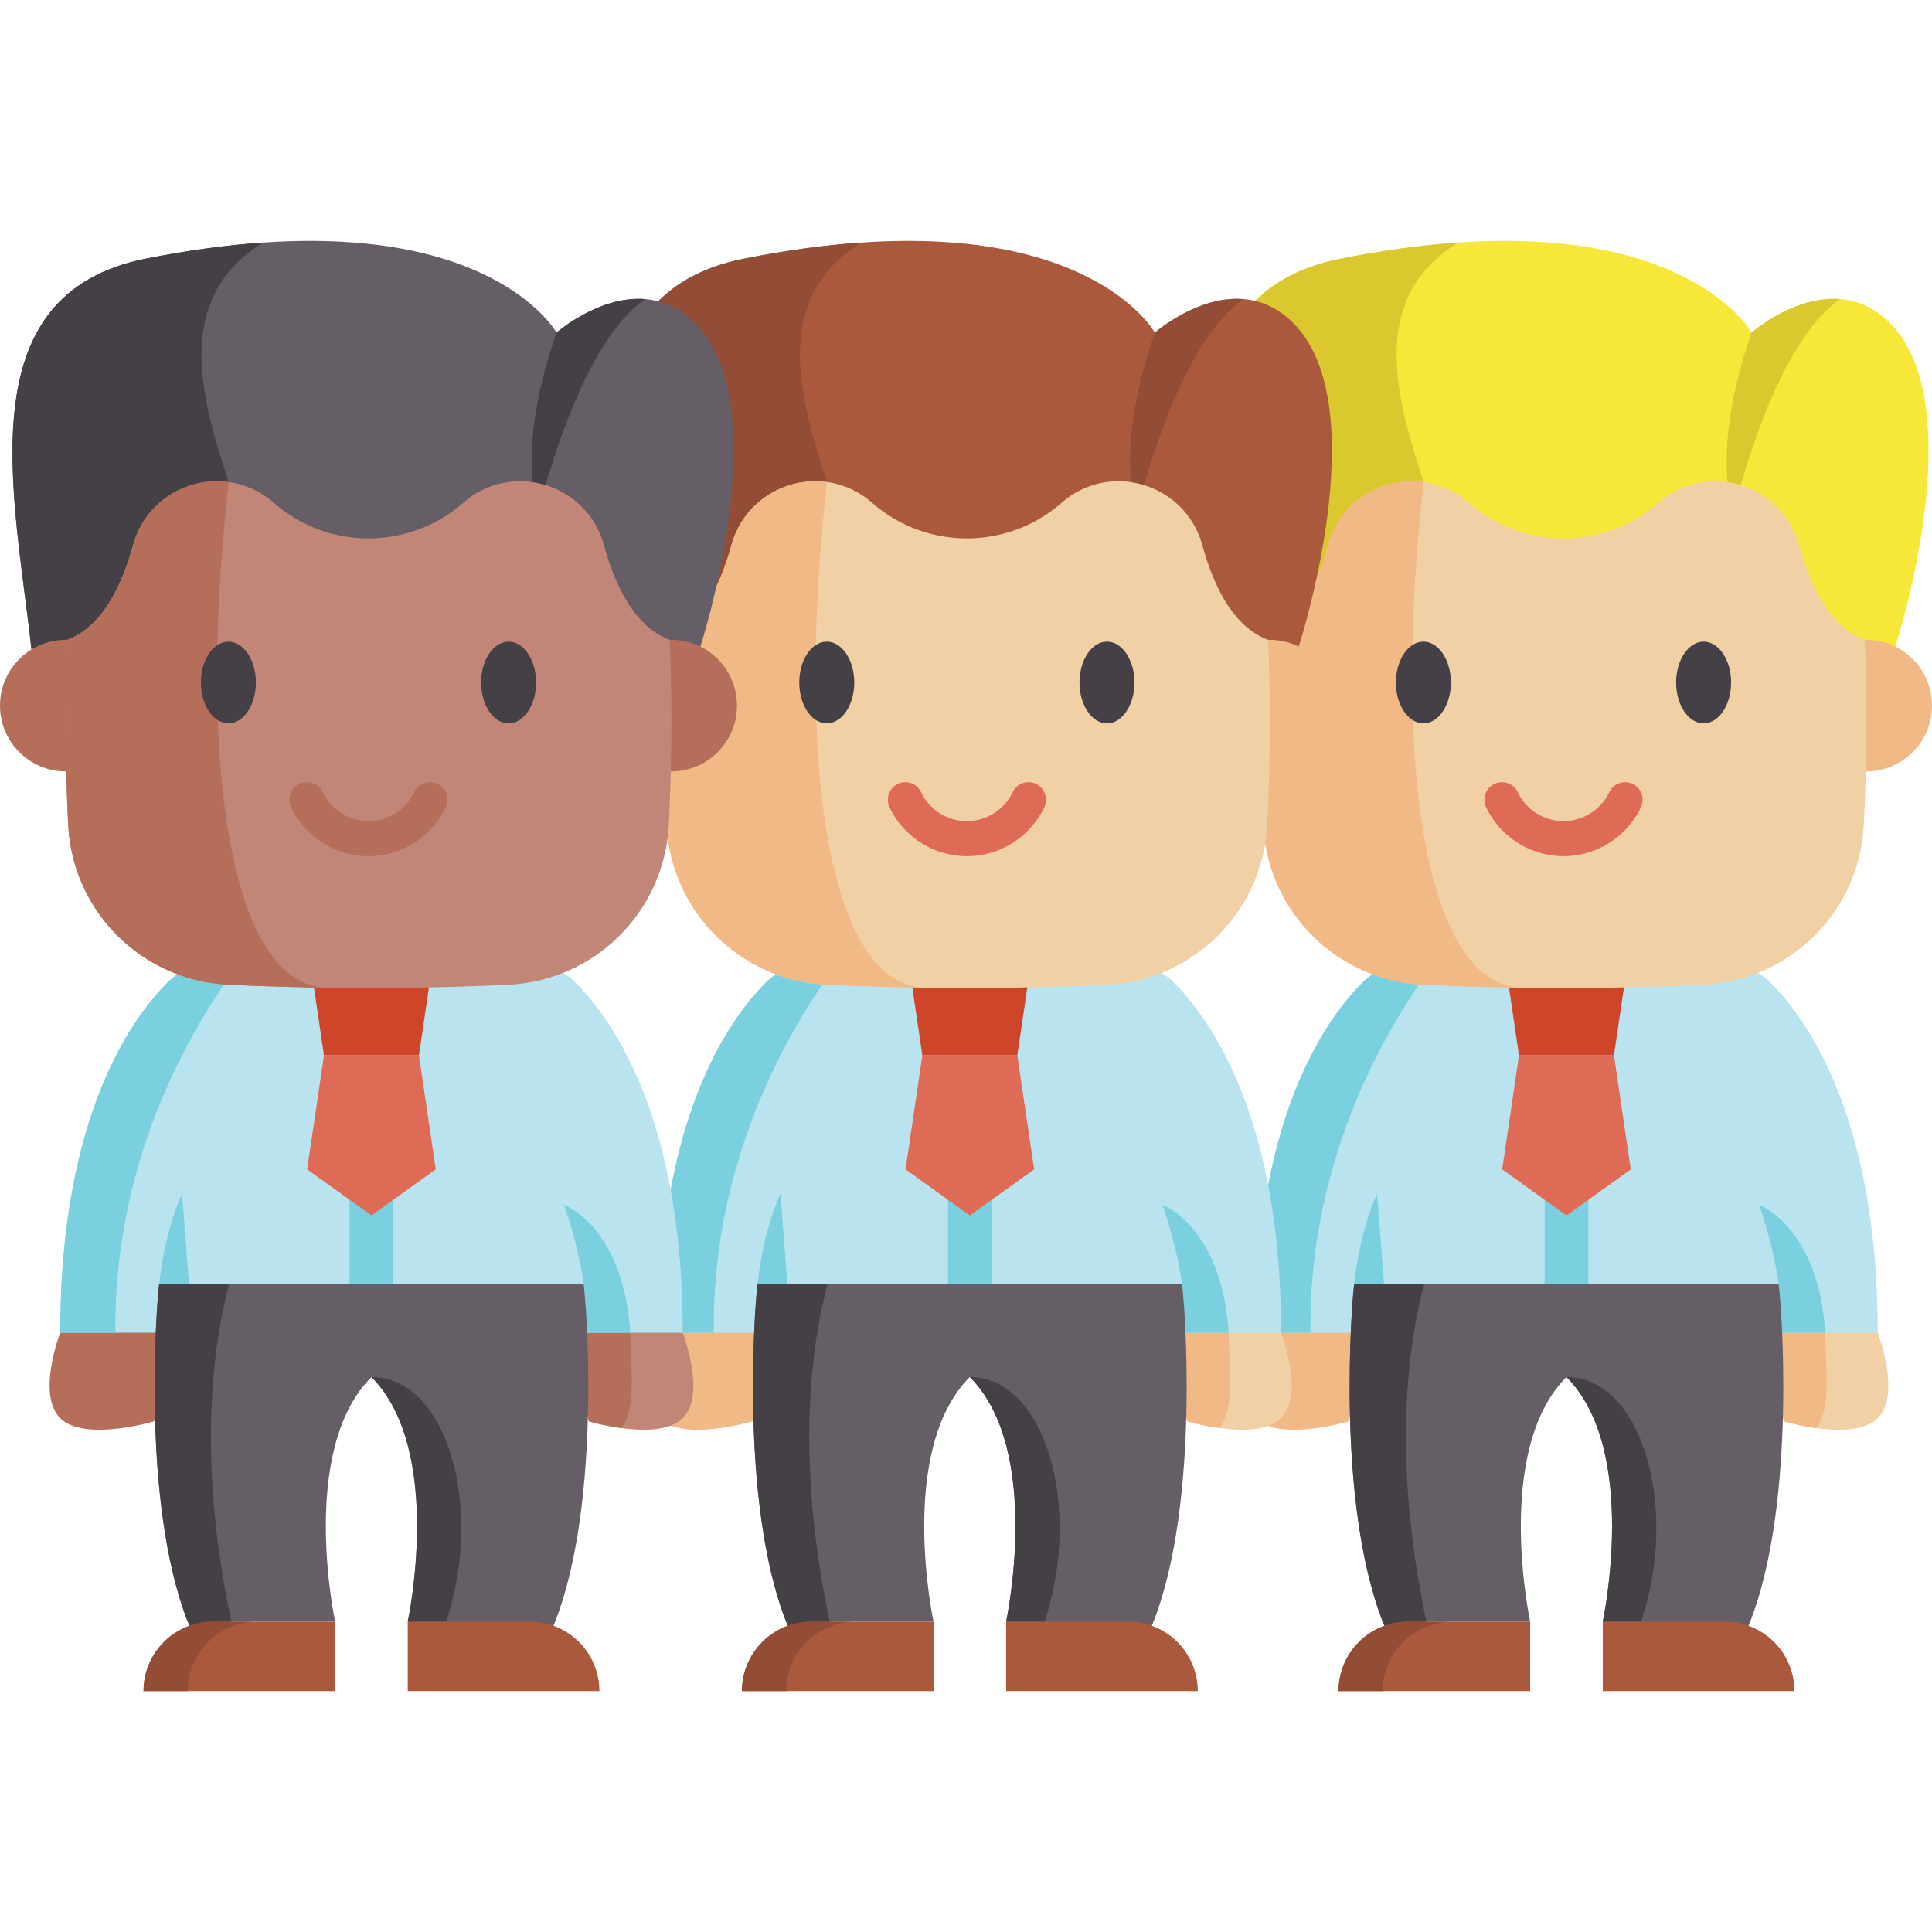 <svg viewBox="0 0 512 512" xmlns="http://www.w3.org/2000/svg"><g><path d="M357.519 376.671s-18.515 5.517-24.867-.835 0-22.648 0-22.648l31.455-12.872z" fill="#f1b986"></path><path d="M497.616 375.84c-3.464 3.457-10.532 3.395-16.246 2.614-4.786-.642-8.622-1.786-8.622-1.786l-7.106-29.686-1.013-4.222 32.987 10.431s6.349 16.293 0 22.649z" fill="#f1d0a5"></path><path d="M481.37 378.454c-4.786-.642-8.622-1.786-8.622-1.786l-7.106-29.686 18.079 6.202c0 8.622 1.801 19.811-2.351 25.27z" fill="#f1b986"></path><path d="M470.293 353.185s-35.743 23.436-55.157 4.014c-19.422 19.422-54.814-4.014-54.814-4.014h-27.673c0-57.239 18.877-83.342 28.623-93.008a14.665 14.665 0 0 1 10.334-4.25h87.052c3.872 0 7.585 1.523 10.334 4.25 9.746 9.665 28.623 35.768 28.623 93.008z" fill="#b9e4ef"></path><path d="M483.723 353.185h-11.801c0-4.688.083-8.584-.541-12.867-1.663-11.423-5.224-20.996-5.224-20.996s15.671 5.522 17.566 33.863zM379.59 255.928c-11.645 15.717-32.86 50.81-32.304 97.257h-14.637c0-57.239 18.877-83.342 28.623-93.008a14.665 14.665 0 0 1 10.334-4.25h7.984z" fill="#7ad0df"></path><path d="m463.808 429.76-2.858 6.953-36.205-6.953s9.797-45.406-9.617-64.828c-19.414 19.422-9.617 64.828-9.617 64.828h-39.07c-12.499-32.03-8.176-85.369-7.565-89.442h112.505c.611 4.073 4.926 57.412-7.573 89.442z" fill="#665e66"></path><path d="M358.876 340.318c1.618-15.034 6.075-23.948 6.075-23.948l2.743 36" fill="#7ad0df"></path><path d="m378.008 429.76-9.286 5.581-2.281-5.581c-12.499-32.03-8.176-85.369-7.565-89.442h18.537c-3.932 14.708-8.795 45.242.595 89.442zM434.942 429.76h-10.196s9.797-45.406-9.617-64.828c19.813 0 30.001 34.114 19.813 64.828z" fill="#454045"></path><path d="m431.216 255.928-3.501 23.745h-25.17l-3.5-23.745z" fill="#ce4529"></path><path d="M409.337 300.894h11.599v39.424h-11.599z" fill="#7ad0df"></path><path d="M402.547 279.672h25.171l4.456 30.225-17.042 12.219-17.041-12.219z" fill="#df6b57"></path><path d="M354.731 448.156h50.783v-18.393h-32.39c-10.158 0-18.393 8.235-18.393 18.393z" fill="#aa593d"></path><path d="M384.85 429.76c-10.157 0-18.396 8.239-18.396 18.396h-11.723c0-10.157 8.231-18.396 18.388-18.396z" fill="#934d36"></path><path d="M475.534 448.156h-50.783v-18.393h32.39c10.158 0 18.393 8.235 18.393 18.393z" fill="#aa593d"></path><path d="m502.287 171.36-118.442.507-58.815.247c-4.484-40.937-17.497-94.102 30.314-103.576 11.479-2.277 21.816-3.628 31.107-4.262 62.233-4.224 77.714 23.877 77.714 23.877s11.263-9.893 23.51-8.885c4.427.361 8.987 2.156 13.185 6.355 22.146 22.147 1.427 85.737 1.427 85.737z" fill="#f6e738"></path><path d="M487.675 79.269c-14.548 9.995-24.068 39.903-28.475 56.951-4.313-17.364.958-36.479 4.966-48.066-.001 0 11.263-9.893 23.509-8.885zM377.287 127.747l6.558 44.121-58.815.247c-4.484-40.937-17.497-94.102 30.314-103.576 11.479-2.277 21.816-3.628 31.107-4.262 0 .006-.006.006-.006.006-23.941 14.726-16.546 40.956-9.158 63.464z" fill="#dac82e"></path><path d="M494.45 204.435h.112c9.633 0 17.438-7.812 17.438-17.438 0-9.633-7.805-17.445-17.438-17.445-.125 0-.251 0-.376.007H334.505c-.125-.007-.251-.007-.376-.007-9.633 0-17.438 7.812-17.438 17.445 0 9.626 7.805 17.438 17.438 17.438h.112" fill="#f1b986"></path><path d="M494.619 191.084c0 9.183-.235 18.373-.704 27.556-1.173 22.958-19.546 41.235-42.516 42.32a782.88 782.88 0 0 1-48.18.793h-.006a784.554 784.554 0 0 1-25.926-.793c-22.964-1.085-41.337-19.362-42.516-42.32a539.196 539.196 0 0 1-.273-49.08h.006c8.955-3.317 14.282-13.629 17.447-25.095 3.247-11.764 14.517-18.195 25.336-16.717 4.217.577 8.371 2.359 11.948 5.492 7.185 6.291 16.147 9.437 25.108 9.437s17.929-3.146 25.114-9.437c4.452-3.9 9.786-5.701 15.037-5.701 9.798 0 19.305 6.278 22.247 16.927 3.158 11.466 8.486 21.778 17.447 25.095.292 7.177.431 14.35.431 21.523z" fill="#f1d0a5"></path><path d="M403.213 261.752a784.554 784.554 0 0 1-25.926-.793c-22.964-1.085-41.337-19.362-42.516-42.32a539.196 539.196 0 0 1-.273-49.08h.006c8.955-3.317 14.282-13.629 17.447-25.095 3.247-11.764 14.517-18.195 25.336-16.717-8.212 73.332 0 133.199 25.926 134.005z" fill="#f1b986"></path><path d="M414.346 226.894c-8.719 0-16.769-5.091-20.509-12.969a4.64 4.64 0 0 1 8.384-3.979c2.211 4.659 6.971 7.669 12.125 7.669s9.913-3.01 12.125-7.669a4.64 4.64 0 0 1 8.384 3.979c-3.741 7.878-11.791 12.969-20.509 12.969z" fill="#df6b57"></path><path d="M377.215 170.038c-4.018 0-7.287 4.86-7.287 10.833 0 5.974 3.269 10.834 7.287 10.834 4.017 0 7.286-4.86 7.286-10.834 0-5.973-3.269-10.833-7.286-10.833zM451.476 170.038c-4.017 0-7.286 4.86-7.286 10.833 0 5.974 3.269 10.834 7.286 10.834 4.018 0 7.287-4.86 7.287-10.834.001-5.973-3.268-10.833-7.287-10.833z" fill="#454045"></path><path d="M199.403 376.671s-18.515 5.517-24.867-.835 0-22.648 0-22.648l31.455-12.872z" fill="#f1b986"></path><path d="M339.5 375.84c-3.464 3.457-10.532 3.395-16.246 2.614-4.786-.642-8.622-1.786-8.622-1.786l-7.106-29.686-1.013-4.222 32.987 10.431s6.349 16.293 0 22.649z" fill="#f1d0a5"></path><path d="M323.254 378.454c-4.786-.642-8.622-1.786-8.622-1.786l-7.106-29.686 18.079 6.202c0 8.622 1.802 19.811-2.351 25.27z" fill="#f1b986"></path><path d="M312.177 353.185s-35.743 23.436-55.157 4.014c-19.422 19.422-54.814-4.014-54.814-4.014h-27.673c0-57.239 18.877-83.342 28.623-93.008a14.665 14.665 0 0 1 10.334-4.25h87.052c3.872 0 7.585 1.523 10.334 4.25 9.746 9.665 28.623 35.768 28.623 93.008z" fill="#b9e4ef"></path><path d="M325.607 353.185h-11.801c0-4.688.083-8.584-.541-12.867-1.663-11.423-5.224-20.996-5.224-20.996s15.671 5.522 17.566 33.863zM221.474 255.928c-11.645 15.717-32.86 50.81-32.304 97.257h-14.637c0-57.239 18.877-83.342 28.623-93.008a14.665 14.665 0 0 1 10.334-4.25h7.984z" fill="#7ad0df"></path><path d="m305.692 429.76-2.858 6.953-36.205-6.953s9.797-45.406-9.617-64.828c-19.414 19.422-9.617 64.828-9.617 64.828h-39.07c-12.499-32.03-8.176-85.369-7.565-89.442h112.505c.611 4.073 4.926 57.412-7.573 89.442z" fill="#665e66"></path><path d="M200.76 340.318c1.618-15.034 6.075-23.948 6.075-23.948l2.743 36" fill="#7ad0df"></path><path d="m219.892 429.76-9.286 5.581-2.281-5.581c-12.499-32.03-8.176-85.369-7.565-89.442h18.537c-3.931 14.708-8.795 45.242.595 89.442zM276.826 429.76H266.63s9.797-45.406-9.617-64.828c19.813 0 30.001 34.114 19.813 64.828z" fill="#454045"></path><path d="m273.1 255.928-3.501 23.745h-25.17l-3.5-23.745z" fill="#ce4529"></path><path d="M251.221 300.894h11.599v39.424h-11.599z" fill="#7ad0df"></path><path d="M244.431 279.672h25.171l4.456 30.225-17.041 12.219-17.042-12.219z" fill="#df6b57"></path><path d="M196.615 448.156h50.783v-18.393h-32.39c-10.158 0-18.393 8.235-18.393 18.393z" fill="#aa593d"></path><path d="M226.734 429.76c-10.157 0-18.396 8.239-18.396 18.396h-11.723c0-10.157 8.231-18.396 18.388-18.396z" fill="#934d36"></path><path d="M317.418 448.156h-50.783v-18.393h32.39c10.158 0 18.393 8.235 18.393 18.393zM344.171 171.36l-118.442.507-58.815.247c-4.484-40.937-17.497-94.102 30.314-103.576 11.479-2.277 21.816-3.628 31.107-4.262 62.233-4.224 77.714 23.877 77.714 23.877s11.263-9.893 23.51-8.885c4.427.361 8.987 2.156 13.185 6.355 22.146 22.147 1.427 85.737 1.427 85.737z" fill="#aa593d"></path><path d="M329.559 79.269c-14.548 9.995-24.068 39.903-28.475 56.951-4.313-17.364.958-36.479 4.966-48.066 0 0 11.263-9.893 23.509-8.885zM219.172 127.747l6.558 44.121-58.815.247c-4.484-40.937-17.497-94.102 30.314-103.576 11.479-2.277 21.816-3.628 31.107-4.262 0 .006-.006.006-.006.006-23.941 14.726-16.547 40.956-9.158 63.464z" fill="#934d36"></path><path d="M336.334 204.435h.112c9.633 0 17.438-7.812 17.438-17.438 0-9.633-7.805-17.445-17.438-17.445-.125 0-.251 0-.376.007H176.389c-.125-.007-.251-.007-.376-.007-9.633 0-17.438 7.812-17.438 17.445 0 9.626 7.805 17.438 17.438 17.438h.112" fill="#f1b986"></path><path d="M336.504 191.084c0 9.183-.235 18.373-.704 27.556-1.173 22.958-19.546 41.235-42.516 42.32a782.88 782.88 0 0 1-48.18.793h-.006a784.554 784.554 0 0 1-25.926-.793c-22.964-1.085-41.337-19.362-42.516-42.32a539.196 539.196 0 0 1-.273-49.08h.006c8.955-3.317 14.282-13.629 17.447-25.095 3.247-11.764 14.517-18.195 25.336-16.717 4.217.577 8.371 2.359 11.948 5.492 7.185 6.291 16.147 9.437 25.108 9.437s17.929-3.146 25.114-9.437c4.452-3.9 9.786-5.701 15.037-5.701 9.798 0 19.305 6.278 22.247 16.927 3.158 11.466 8.486 21.778 17.447 25.095.291 7.177.431 14.35.431 21.523z" fill="#f1d0a5"></path><path d="M245.097 261.752a784.554 784.554 0 0 1-25.926-.793c-22.964-1.085-41.337-19.362-42.516-42.32a539.196 539.196 0 0 1-.273-49.08h.006c8.955-3.317 14.282-13.629 17.447-25.095 3.247-11.764 14.517-18.195 25.336-16.717-8.212 73.332.001 133.199 25.926 134.005z" fill="#f1b986"></path><path d="M256.23 226.894c-8.719 0-16.769-5.091-20.509-12.969a4.64 4.64 0 0 1 8.384-3.979c2.211 4.659 6.971 7.669 12.125 7.669 5.155 0 9.913-3.01 12.125-7.669a4.64 4.64 0 0 1 8.384 3.979c-3.741 7.878-11.79 12.969-20.509 12.969z" fill="#df6b57"></path><path d="M219.099 170.038c-4.018 0-7.287 4.86-7.287 10.833 0 5.974 3.269 10.834 7.287 10.834 4.017 0 7.286-4.86 7.286-10.834 0-5.973-3.269-10.833-7.286-10.833zM293.361 170.038c-4.017 0-7.286 4.86-7.286 10.833 0 5.974 3.269 10.834 7.286 10.834 4.018 0 7.287-4.86 7.287-10.834 0-5.973-3.269-10.833-7.287-10.833z" fill="#454045"></path><path d="M40.829 376.671s-18.515 5.517-24.867-.835 0-22.648 0-22.648l31.455-12.872z" fill="#b46e59"></path><path d="M180.926 375.84c-3.464 3.457-10.532 3.395-16.246 2.614-4.786-.642-8.622-1.786-8.622-1.786l-7.106-29.686-1.013-4.222 32.987 10.431s6.348 16.293 0 22.649z" fill="#c18678"></path><path d="M164.679 378.454c-4.786-.642-8.622-1.786-8.622-1.786l-7.106-29.686 18.079 6.202c0 8.622 1.802 19.811-2.351 25.27z" fill="#b46e59"></path><path d="M153.602 353.185s-35.743 23.436-55.157 4.014c-19.422 19.422-54.814-4.014-54.814-4.014H15.958c0-57.239 18.877-83.342 28.623-93.008a14.665 14.665 0 0 1 10.334-4.25h87.052c3.872 0 7.585 1.523 10.334 4.25 9.746 9.665 28.623 35.768 28.623 93.008z" fill="#b9e4ef"></path><path d="M167.032 353.185h-11.801c0-4.688.083-8.584-.541-12.867-1.663-11.423-5.224-20.996-5.224-20.996s15.671 5.522 17.566 33.863zM62.899 255.928c-11.645 15.717-32.86 50.81-32.304 97.257H15.958c0-57.239 18.877-83.342 28.623-93.008a14.665 14.665 0 0 1 10.334-4.25h7.984z" fill="#7ad0df"></path><path d="m147.117 429.76-2.858 6.953-36.205-6.953s9.797-45.406-9.617-64.828c-19.414 19.422-9.617 64.828-9.617 64.828H49.75c-12.499-32.03-8.176-85.369-7.565-89.442H154.69c.611 4.073 4.926 57.412-7.573 89.442z" fill="#665e66"></path><path d="M42.185 340.318c1.618-15.034 6.075-23.948 6.075-23.948l2.743 36" fill="#7ad0df"></path><path d="m61.317 429.76-9.286 5.581-2.281-5.581c-12.499-32.03-8.176-85.369-7.565-89.442h18.537c-3.931 14.708-8.794 45.242.595 89.442zM118.251 429.76h-10.196s9.797-45.406-9.617-64.828c19.813 0 30.002 34.114 19.813 64.828z" fill="#454045"></path><path d="m114.525 255.928-3.501 23.745H85.855l-3.501-23.745z" fill="#ce4529"></path><path d="M92.646 300.894h11.599v39.424H92.646z" fill="#7ad0df"></path><path d="M85.856 279.672h25.172l4.456 30.225-17.042 12.219L81.4 309.897z" fill="#df6b57"></path><path d="M38.04 448.156h50.783v-18.393h-32.39c-10.158 0-18.393 8.235-18.393 18.393z" fill="#aa593d"></path><path d="M68.16 429.76c-10.157 0-18.396 8.239-18.396 18.396H38.04c0-10.157 8.231-18.396 18.388-18.396z" fill="#934d36"></path><path d="M158.843 448.156H108.06v-18.393h32.39c10.159 0 18.393 8.235 18.393 18.393z" fill="#aa593d"></path><path d="m185.596 171.36-118.442.507-58.815.247C3.856 131.178-9.158 78.013 38.654 68.539c11.479-2.277 21.816-3.628 31.107-4.262 62.233-4.224 77.714 23.877 77.714 23.877s11.263-9.893 23.51-8.885c4.427.361 8.986 2.156 13.185 6.355 22.145 22.146 1.426 85.736 1.426 85.736z" fill="#665e66"></path><path d="M170.985 79.269c-14.548 9.995-24.068 39.903-28.475 56.951-4.313-17.364.958-36.479 4.966-48.066-.001 0 11.262-9.893 23.509-8.885zM60.597 127.747l6.558 44.121-58.815.247C3.856 131.178-9.158 78.013 38.654 68.539c11.479-2.277 21.816-3.628 31.107-4.262 0 .006-.006.006-.006.006-23.941 14.726-16.547 40.956-9.158 63.464z" fill="#454045"></path><path d="M177.759 204.435h.112c9.633 0 17.438-7.812 17.438-17.438 0-9.633-7.805-17.445-17.438-17.445-.125 0-.251 0-.376.007H17.814c-.125-.007-.251-.007-.376-.007C7.805 169.552 0 177.364 0 186.997c0 9.626 7.805 17.438 17.438 17.438h.112" fill="#b46e59"></path><path d="M177.929 191.084c0 9.183-.235 18.373-.704 27.556-1.173 22.958-19.546 41.235-42.516 42.32a782.88 782.88 0 0 1-48.18.793h-.006a784.554 784.554 0 0 1-25.926-.793c-22.964-1.085-41.337-19.362-42.516-42.32a539.196 539.196 0 0 1-.273-49.08h.006c8.955-3.317 14.282-13.629 17.447-25.095 3.247-11.764 14.517-18.195 25.336-16.717 4.217.577 8.371 2.359 11.948 5.492 7.185 6.291 16.147 9.437 25.108 9.437s17.929-3.146 25.114-9.437c4.452-3.9 9.786-5.701 15.037-5.701 9.798 0 19.305 6.278 22.247 16.927 3.158 11.466 8.486 21.778 17.447 25.095.291 7.177.431 14.35.431 21.523z" fill="#c18678"></path><path d="M86.523 261.752a784.554 784.554 0 0 1-25.926-.793c-22.964-1.085-41.337-19.362-42.516-42.32a539.196 539.196 0 0 1-.273-49.08h.006c8.955-3.317 14.282-13.629 17.447-25.095 3.247-11.764 14.517-18.195 25.336-16.717-8.213 73.332 0 133.199 25.926 134.005z" fill="#b46e59"></path><path d="M97.655 226.894c-8.719 0-16.769-5.091-20.509-12.969a4.64 4.64 0 0 1 8.384-3.979c2.211 4.659 6.971 7.669 12.125 7.669s9.913-3.01 12.125-7.669a4.64 4.64 0 0 1 8.384 3.979c-3.74 7.878-11.79 12.969-20.509 12.969z" fill="#b46e59"></path><g fill="#454045"><path d="M60.524 170.038c-4.018 0-7.287 4.86-7.287 10.833 0 5.974 3.269 10.834 7.287 10.834 4.017 0 7.286-4.86 7.286-10.834 0-5.973-3.269-10.833-7.286-10.833zM134.786 170.038c-4.017 0-7.286 4.86-7.286 10.833 0 5.974 3.269 10.834 7.286 10.834 4.018 0 7.287-4.86 7.287-10.834 0-5.973-3.269-10.833-7.287-10.833z" fill="#454045"></path></g></g></svg>